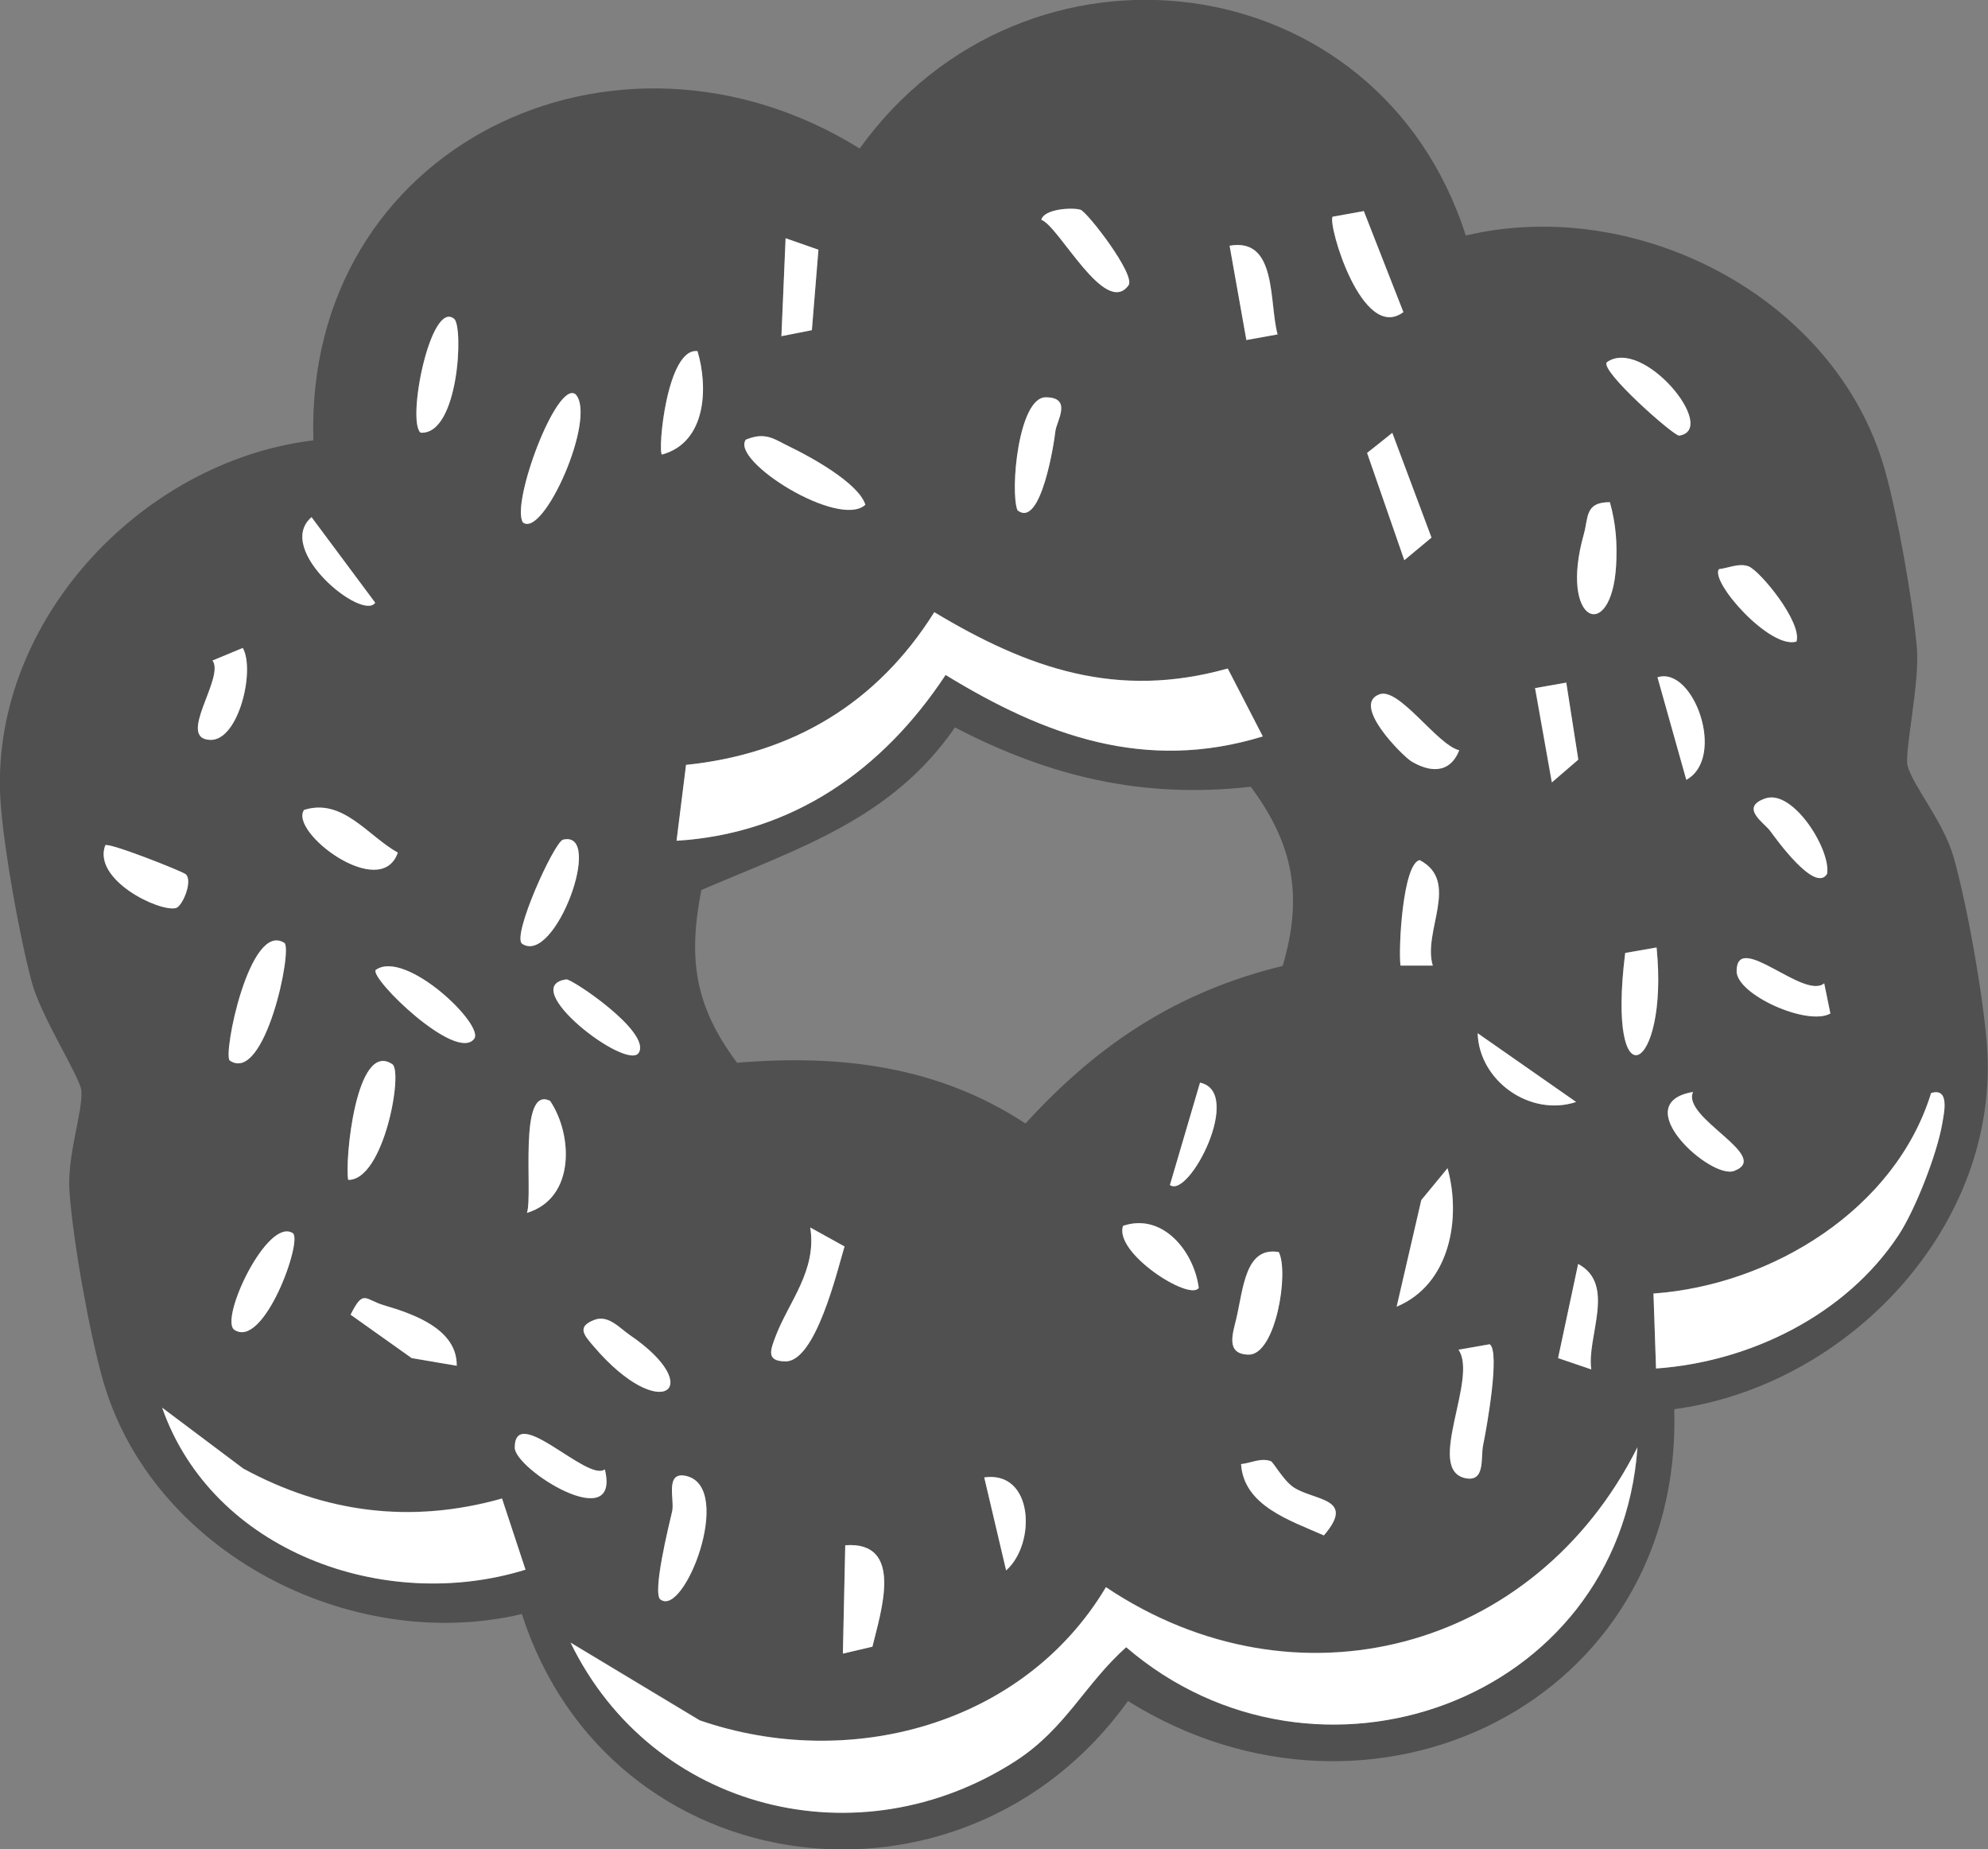 <?xml version="1.0" encoding="UTF-8"?><svg id="b" xmlns="http://www.w3.org/2000/svg" viewBox="0 0 108.99 101.38"><rect x="0" y="0" width="108.99" height="101.38" fill="#808080" stroke="none"/><defs><style>.d{fill:#fff;}.e{fill:#505050;}</style></defs><g id="c"><path class="e" d="M80.36,12.91c9.4-2.22,20.29,3.39,22.97,12.83.71,2.51,1.53,7.15,1.76,9.76.17,1.92-.7,5.77-.51,6.48.3,1.11,1.97,3.07,2.52,4.99.74,2.59,1.63,7.62,1.83,10.32.75,9.88-7.57,18.67-17.14,19.96.47,16.08-16.59,24.34-29.95,16-9.07,12.64-28.42,10.17-33.23-4.77-9.4,2.22-20.29-3.4-22.97-12.83-.74-2.6-1.64-7.63-1.83-10.32-.15-1.99.75-4.41.65-5.55-.07-.73-2.21-4.05-2.71-5.91-.68-2.53-1.51-7.17-1.71-9.77-.74-9.77,7.55-18.8,17.14-19.96-.49-16.14,16.57-24.31,29.95-16,9.09-12.62,28.43-10.24,33.23,4.77ZM44.51,18.1l.36-4.41-1.8-.63-.23,5.36,1.67-.33ZM24.9,17.48c-1.3-1.07-2.62,5.61-1.84,6.24,2.1.13,2.36-5.81,1.84-6.24ZM59.24,11.5c-.44-.15-2.01-.05-2.15.55.96.34,3.49,5.36,4.78,3.59.41-.57-2.26-4.01-2.63-4.14ZM74.77,11.57l-1.72.31c-.28.39,1.61,6.92,3.88,5.23l-2.17-5.54ZM70.05,18.33c-.48-1.77-.01-5.32-2.63-4.86l.92,5.17,1.72-.31ZM38.24,19.25c-1.68-.21-2.19,5.48-1.95,5.67,2.45-.67,2.54-3.7,1.95-5.67ZM31.56,21.62c-1.03-.84-3.57,6-2.89,7.02,1.13.88,4.06-5.74,2.89-7.02ZM20.57,33.04l-3.49-4.69c-2.06,1.78,2.81,5.73,3.49,4.69ZM47.44,27.67c-.38-1.2-3.03-2.64-4.08-3.14-.89-.43-1.34-.89-2.47-.42-.86,1.15,5.1,4.89,6.55,3.57ZM55.78,27.97c1.3,1.05,2.03-3.82,2.08-4.33s.9-1.86-.53-1.86c-1.5,0-1.96,5.15-1.55,6.19ZM88.09,19.86c-.37.47,3.69,4.06,3.97,4.02,2.19-.34-1.99-5.44-3.97-4.02ZM76.33,23.73l-1.38,1.1,2.04,5.88,1.49-1.24-2.14-5.74ZM13.31,35.52l-1.66.69c.7.93-2.02,4.32-.1,4.35,1.54.02,2.44-3.83,1.76-5.04ZM67.31,36.65c-6.07,1.69-10.92,0-16.08-3.09-3.12,4.99-7.76,7.77-13.61,8.37l-.52,4.16c6.37-.39,11.32-3.9,14.75-9.09,5.44,3.33,10.95,5.35,17.39,3.37l-1.92-3.72ZM88.26,27.53c-1.39-.01-1.17.84-1.43,1.76-1.38,4.89,1.51,6,1.77,1.74.08-1.23,0-2.32-.34-3.5ZM10.19,47.93c-.17-.16-4.3-1.79-4.42-1.59-.7,1.89,2.95,3.66,3.87,3.44.36-.09.94-1.47.55-1.85ZM16.67,44.4c-.84,1.2,4.21,5.03,5.14,2.34-1.63-.91-3.02-3.01-5.14-2.34ZM95.87,31.05c-.52-.21-1.09.09-1.63.15-.5.69,2.8,4.42,4.25,3.97.31-1.07-2-3.87-2.62-4.12ZM52.36,39.87c-3.47,5.04-8.58,6.63-13.91,8.92-.73,3.76-.38,6.34,1.96,9.47,5.64-.47,11.01.17,15.81,3.33,3.97-4.35,8.3-7.22,14.1-8.64,1.12-3.78.61-6.66-1.75-9.82-5.93.66-10.99-.54-16.21-3.25ZM28.63,51.74c1.8,1.19,4.52-6.25,2.24-5.71-.48.12-2.84,5.31-2.24,5.71ZM77.34,41.71c1.03.63,2.14.74,2.67-.58-1.21-.29-3.29-3.46-4.37-3.07-1.58.57,1.28,3.39,1.71,3.65ZM85.87,37.42l-1.72.31.92,5.17,1.45-1.24-.65-4.23ZM90.87,37.13l1.58,5.62c2.2-1.22.39-6.27-1.58-5.62ZM15.59,51.69c-1.91-1.23-3.4,6.17-2.99,6.45,1.93,1.3,3.46-6.14,2.99-6.45ZM26,56.94c.56-.77-3.78-4.92-5.4-3.77-.35.45,4.42,5.1,5.4,3.77ZM35.02,57.71c.69-1.13-3.68-4.06-3.97-4.02-2.75.38,3.34,5.05,3.97,4.02ZM78.55,52.93c-.57-1.87,1.53-4.6-.72-5.78-.92.21-1.17,4.8-1.05,5.79h1.77ZM100.17,47.9c.22-1.32-1.88-4.65-3.39-4.13-1.42.5-.08,1.33.26,1.77.27.36,2.47,3.47,3.13,2.36ZM21.51,58.34c-1.99-1.34-2.61,5.32-2.42,6.34,1.96.03,3.02-5.94,2.42-6.34ZM30.16,60.35c-1.77-.88-.92,5.1-1.27,6.14,2.67-.81,2.51-4.3,1.27-6.14ZM90.82,51.94l-1.72.3c-1.06,8.41,2.4,6.56,1.72-.3ZM100.01,53.9c-1.11.95-4.79-2.9-4.81-.67-.01,1.29,3.89,3.04,5.14,2.33l-.34-1.66ZM16.05,67.6c-1.4-.89-4.04,4.74-3.2,5.3,1.62,1.08,3.77-4.93,3.2-5.3ZM64.14,64.96c1.05.77,4.07-5.11,1.65-5.61l-1.65,5.61ZM86.41,60.41l-5.4-3.77c.08,2.61,2.87,4.6,5.4,3.77ZM25.04,74.87c.03-2.01-2.38-2.84-3.97-3.31-1.07-.31-1.13-.92-1.85.51l3.35,2.38,2.47.42ZM44.42,67.29c.38,2.36-1.19,4.1-1.9,5.97-.3.79-.51,1.36.54,1.37,1.66.02,2.85-4.97,3.24-6.3l-1.88-1.04ZM92.82,59.86c-3.67.63.97,4.82,2.25,4.33,2.13-.8-2.89-2.91-2.25-4.33ZM32.6,72.35c-1.01.38-.58.84-.04,1.47,3.68,4.31,6.25,2.28,1.96-.64-.55-.38-1.17-1.11-1.92-.83ZM65.72,70.6c-.25-1.96-1.95-4.14-4.15-3.4-.51,1.49,3.67,4.16,4.15,3.4ZM79.36,64.04l-1.44,1.75-1.35,5.84c2.93-1.22,3.55-4.85,2.79-7.59ZM27.52,82.14c-4.96,1.4-9.69.79-14.18-1.64l-4.45-3.34c2.77,7.88,12.18,11.28,19.92,8.88l-1.29-3.91ZM104.08,67.72c.92-1.39,2.12-4.47,2.4-6.12.1-.58.43-2-.61-1.68-1.94,6.36-8.72,10.53-15.22,10.99l.14,4.11c5.16-.37,10.41-2.95,13.29-7.3ZM70.11,68.64c-1.85-.34-1.95,1.99-2.34,3.65-.19.81-.6,1.95.68,1.97,1.48.02,2.22-4.49,1.65-5.62ZM33.16,80.55c-.95.73-4.92-3.63-4.94-1.2-.01,1.2,5.83,4.85,4.94,1.2ZM87.24,75.07c-.27-1.79,1.38-4.66-.72-5.78l-1.1,5.16,1.82.62ZM36.21,87.69c1.3.99,4.04-6.08,1.45-6.76-1.24-.33-.66,1.3-.81,1.93-.18.77-1.1,4.49-.64,4.84ZM81.67,73.69l-1.72.3c1.1,1.55-1.83,6.56.37,7.04,1.13.25.84-1.12.98-1.8.2-.92.95-5.15.36-5.54ZM53.96,80.99l1.2,5.1c1.66-1.47,1.51-5.48-1.2-5.1ZM69.67,80.1c-.54-.2-1.1.1-1.63.16.15,2.29,2.69,3.09,4.54,3.91,1.79-2.08-.54-1.88-1.68-2.65-.56-.38-1.09-1.36-1.23-1.42ZM47.83,90.27c.45-1.88,1.77-5.8-1.49-5.56l-.13,5.94,1.62-.38ZM89.77,79.35c-5.6,11.15-18.71,14.63-29.13,7.65-4.54,7.6-14.12,10.12-22.27,7.3l-7.08-4.26c4.5,9.24,15.81,12.04,24.41,6.48,2.74-1.77,3.76-4.19,6.05-6.23,10.41,8.95,27.04,3.01,28.03-10.95Z"/><path class="d" d="M89.77,79.35c-.99,13.95-17.61,19.9-28.03,10.95-2.28,2.04-3.31,4.45-6.05,6.23-8.6,5.56-19.91,2.76-24.41-6.48l7.08,4.26c8.15,2.81,17.74.3,22.27-7.3,10.42,6.98,23.53,3.5,29.13-7.65Z"/><path class="d" d="M67.31,36.65l1.92,3.72c-6.44,1.98-11.95-.04-17.39-3.37-3.42,5.19-8.38,8.7-14.75,9.09l.52-4.16c5.85-.6,10.49-3.39,13.61-8.37,5.16,3.1,10.02,4.79,16.08,3.09Z"/><path class="d" d="M27.52,82.14l1.29,3.91c-7.74,2.4-17.16-1-19.92-8.88l4.45,3.34c4.49,2.44,9.22,3.04,14.18,1.64Z"/><path class="d" d="M104.08,67.72c-2.88,4.36-8.13,6.94-13.29,7.3l-.14-4.11c6.5-.46,13.27-4.64,15.22-10.99,1.04-.32.71,1.1.61,1.68-.28,1.65-1.48,4.73-2.4,6.12Z"/><path class="d" d="M44.42,67.29l1.88,1.04c-.4,1.33-1.58,6.32-3.24,6.3-1.05-.01-.84-.58-.54-1.37.71-1.88,2.28-3.61,1.9-5.97Z"/><path class="d" d="M79.36,64.04c.76,2.74.14,6.37-2.79,7.59l1.35-5.84,1.44-1.75Z"/><path class="d" d="M81.67,73.69c.59.39-.17,4.62-.36,5.54-.14.67.14,2.04-.98,1.8-2.2-.48.73-5.49-.37-7.04l1.72-.3Z"/><path class="d" d="M31.56,21.62c1.17,1.28-1.76,7.9-2.89,7.02-.68-1.02,1.86-7.86,2.89-7.02Z"/><path class="d" d="M47.44,27.67c-1.45,1.33-7.41-2.41-6.55-3.57,1.12-.46,1.58,0,2.47.42,1.05.51,3.7,1.95,4.08,3.14Z"/><path class="d" d="M36.21,87.69c-.46-.35.46-4.07.64-4.84.15-.62-.44-2.25.81-1.93,2.59.68-.15,7.76-1.45,6.76Z"/><path class="d" d="M15.59,51.69c.47.3-1.06,7.75-2.99,6.45-.4-.27,1.08-7.68,2.99-6.45Z"/><polygon class="d" points="76.33 23.73 78.48 29.47 76.99 30.71 74.95 24.83 76.33 23.73"/><path class="d" d="M25.04,74.87l-2.47-.42-3.35-2.38c.72-1.43.77-.82,1.85-.51,1.6.47,4,1.3,3.97,3.31Z"/><path class="d" d="M74.77,11.57l2.17,5.54c-2.27,1.69-4.16-4.84-3.88-5.23l1.72-.31Z"/><path class="d" d="M21.51,58.34c.6.4-.46,6.37-2.42,6.34-.2-1.02.43-7.69,2.42-6.34Z"/><path class="d" d="M47.83,90.27l-1.62.38.13-5.94c3.26-.24,1.94,3.68,1.49,5.56Z"/><path class="d" d="M86.41,60.41c-2.53.83-5.32-1.16-5.4-3.77l5.4,3.77Z"/><path class="d" d="M55.78,27.97c-.41-1.04.05-6.19,1.55-6.19s.58,1.34.53,1.86-.78,5.38-2.08,4.33Z"/><path class="d" d="M88.26,27.53c.33,1.18.41,2.28.34,3.5-.26,4.25-3.15,3.15-1.77-1.74.26-.91.05-1.77,1.43-1.76Z"/><path class="d" d="M90.87,37.13c1.97-.64,3.79,4.4,1.58,5.62l-1.58-5.62Z"/><path class="d" d="M70.11,68.64c.57,1.12-.17,5.63-1.65,5.62-1.29-.02-.87-1.16-.68-1.97.39-1.66.49-3.98,2.34-3.65Z"/><path class="d" d="M24.9,17.48c.52.43.25,6.37-1.84,6.24-.78-.63.55-7.31,1.84-6.24Z"/><path class="d" d="M16.67,44.4c2.12-.67,3.5,1.43,5.14,2.34-.93,2.69-5.98-1.13-5.14-2.34Z"/><path class="d" d="M30.16,60.35c1.24,1.84,1.4,5.33-1.27,6.14.34-1.04-.5-7.02,1.27-6.14Z"/><path class="d" d="M90.82,51.94c.69,6.86-2.77,8.71-1.72.3l1.72-.3Z"/><path class="d" d="M26,56.94c-.98,1.33-5.75-3.32-5.4-3.77,1.62-1.15,5.96,3,5.4,3.77Z"/><path class="d" d="M69.67,80.1c.15.06.67,1.03,1.23,1.42,1.14.77,3.47.57,1.68,2.65-1.85-.82-4.39-1.62-4.54-3.91.53-.05,1.09-.36,1.63-.16Z"/><path class="d" d="M78.55,52.93h-1.77c-.12-.98.13-5.57,1.05-5.78,2.24,1.17.15,3.9.72,5.78Z"/><path class="d" d="M28.63,51.74c-.6-.4,1.76-5.6,2.24-5.71,2.28-.54-.44,6.9-2.24,5.71Z"/><path class="d" d="M59.24,11.5c.37.12,3.04,3.57,2.63,4.14-1.28,1.77-3.81-3.25-4.78-3.59.14-.6,1.7-.69,2.15-.55Z"/><path class="d" d="M16.05,67.6c.57.37-1.58,6.38-3.2,5.3-.84-.56,1.8-6.19,3.2-5.3Z"/><path class="d" d="M87.24,75.07l-1.82-.62,1.1-5.16c2.1,1.12.46,3.99.72,5.78Z"/><path class="d" d="M77.34,41.71c-.42-.26-3.29-3.08-1.71-3.65,1.08-.39,3.16,2.78,4.37,3.07-.53,1.32-1.64,1.21-2.67.58Z"/><path class="d" d="M32.6,72.35c.75-.28,1.37.45,1.92.83,4.29,2.92,1.72,4.95-1.96.64-.54-.63-.97-1.09.04-1.47Z"/><path class="d" d="M88.09,19.86c1.98-1.42,6.16,3.68,3.97,4.02-.28.04-4.34-3.54-3.97-4.02Z"/><polygon class="d" points="85.87 37.42 86.53 41.64 85.08 42.89 84.16 37.72 85.87 37.42"/><path class="d" d="M38.24,19.25c.59,1.97.5,5-1.95,5.67-.24-.19.27-5.88,1.95-5.67Z"/><path class="d" d="M33.16,80.55c.89,3.65-4.95,0-4.94-1.2.02-2.43,3.99,1.92,4.94,1.2Z"/><path class="d" d="M13.31,35.52c.69,1.21-.22,5.06-1.76,5.04-1.93-.03.8-3.42.1-4.35l1.66-.69Z"/><path class="d" d="M100.01,53.9l.34,1.66c-1.26.71-5.16-1.04-5.14-2.33.02-2.23,3.7,1.62,4.81.67Z"/><path class="d" d="M64.14,64.96l1.65-5.61c2.41.51-.61,6.39-1.65,5.61Z"/><polygon class="d" points="44.51 18.1 42.84 18.43 43.07 13.06 44.87 13.69 44.51 18.1"/><path class="d" d="M70.05,18.33l-1.72.31-.92-5.17c2.62-.46,2.15,3.09,2.63,4.86Z"/><path class="d" d="M20.57,33.04c-.69,1.03-5.55-2.91-3.49-4.69l3.49,4.69Z"/><path class="d" d="M95.87,31.05c.63.25,2.94,3.06,2.62,4.12-1.45.44-4.75-3.29-4.25-3.97.53-.06,1.11-.35,1.63-.15Z"/><path class="d" d="M53.96,80.99c2.71-.38,2.86,3.63,1.2,5.1l-1.2-5.1Z"/><path class="d" d="M65.72,70.6c-.48.75-4.66-1.91-4.15-3.4,2.2-.74,3.9,1.44,4.15,3.4Z"/><path class="d" d="M35.02,57.71c-.63,1.04-6.72-3.64-3.97-4.02.29-.04,4.66,2.88,3.97,4.02Z"/><path class="d" d="M92.82,59.86c-.65,1.43,4.37,3.53,2.25,4.33-1.28.48-5.92-3.71-2.25-4.33Z"/><path class="d" d="M100.17,47.9c-.66,1.11-2.86-2-3.13-2.36-.33-.44-1.68-1.28-.26-1.77,1.51-.53,3.6,2.8,3.39,4.13Z"/><path class="d" d="M10.19,47.93c.39.38-.19,1.76-.55,1.85-.92.22-4.57-1.55-3.87-3.44.12-.2,4.25,1.43,4.42,1.59Z"/></g></svg>